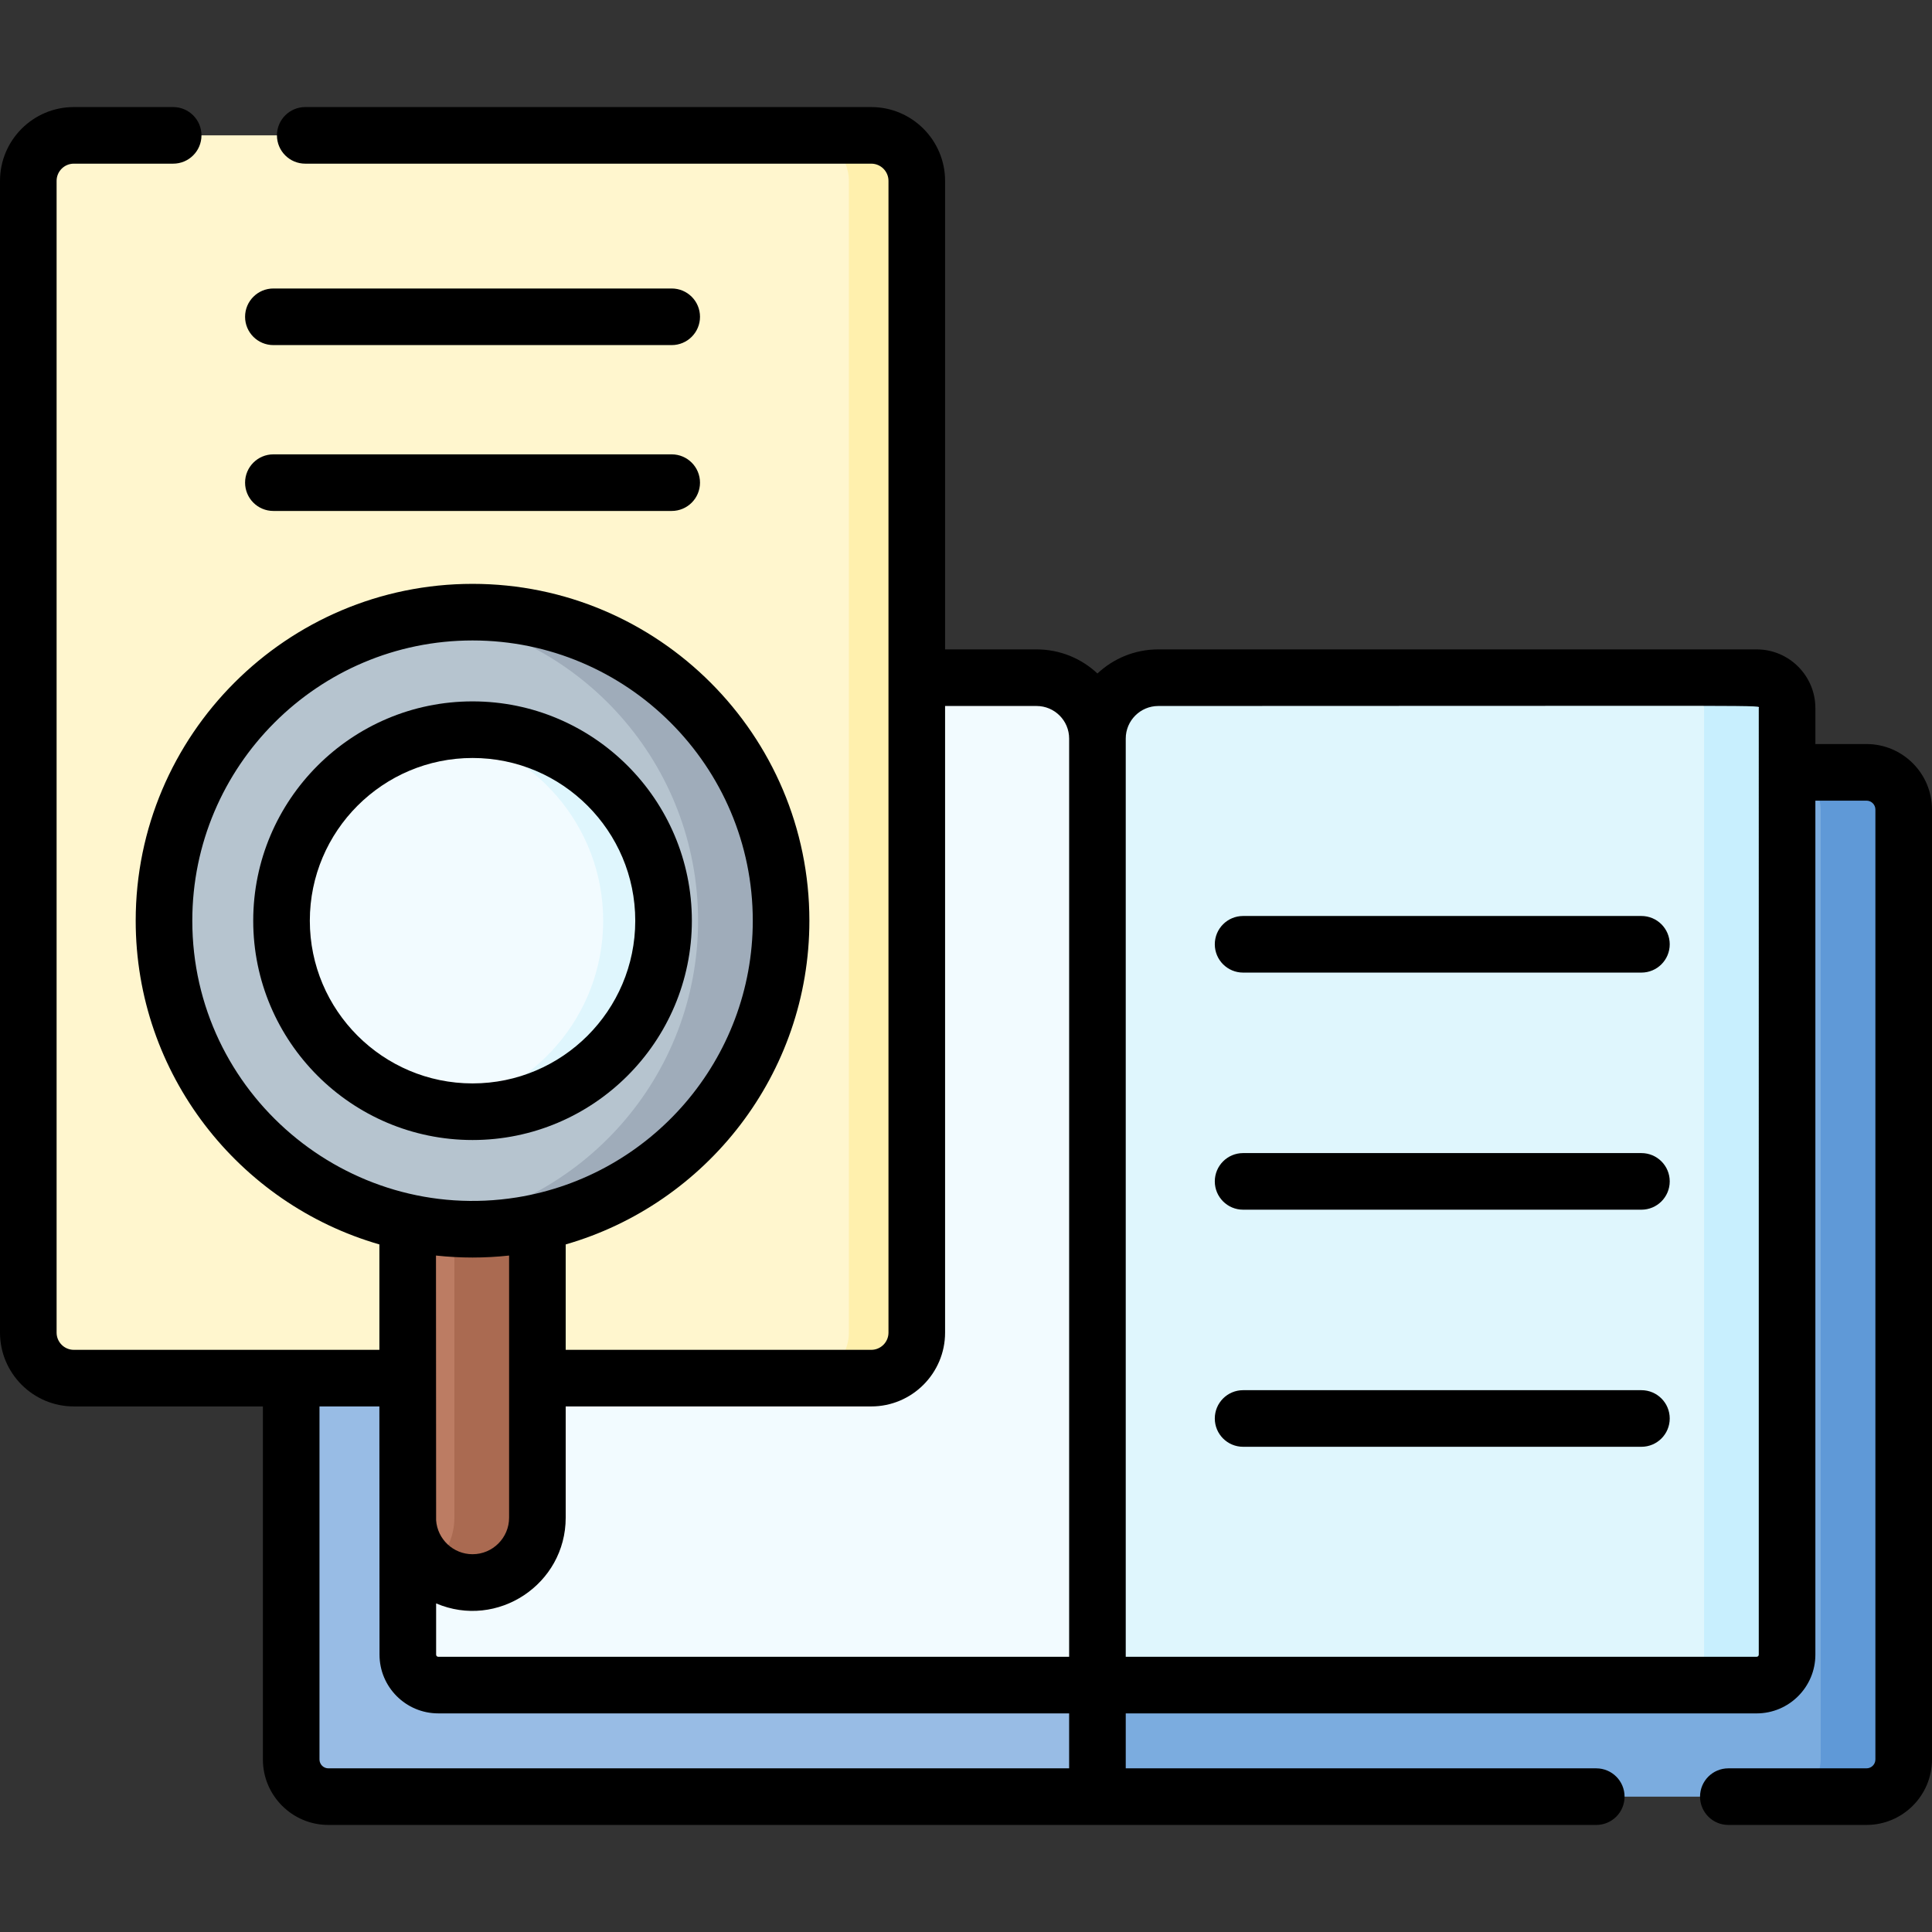 <svg id="Capa_1" enable-background="new 0 0 512 512" height="512" viewBox="0 0 512 512" width="512" xmlns="http://www.w3.org/2000/svg"><rect x="0" y="0" width="512" height="512" fill="#333333" stroke="none"/><g><g><path d="m476.646 204.68h-154.712v241.885h-31.099v29.564h185.811c5.442 0 9.854-4.412 9.854-9.854v-251.74c0-5.443-4.412-9.855-9.854-9.855z" fill="#7bacdf"/><path d="m256 446.565v-241.886h-168.977c-5.443 0-9.855 4.412-9.855 9.855v251.74c0 5.443 4.412 9.855 9.855 9.855h203.811v-29.564z" fill="#98bce5"/><path d="m290.834 446.565h-174.695c-4.453 0-8.063-3.61-8.063-8.063v-250.844c0-4.453 3.61-8.063 8.063-8.063h158.569c8.906 0 16.126 7.22 16.126 16.126z" fill="#f2fbff"/><path d="m230.893 35.871h-22c6.663 0 12.064 5.401 12.064 12.064v305.22c0 6.663-5.401 12.063-12.064 12.063h22c6.663 0 12.064-5.401 12.064-12.063v-305.22c0-6.663-5.402-12.064-12.064-12.064z" fill="#fff0ad"/><path d="m212.893 365.219c6.663 0 12.064-5.401 12.064-12.063v-305.221c0-6.663-5.401-12.064-12.064-12.064h-193.329c-6.663 0-12.064 5.401-12.064 12.064v305.22c0 6.663 5.401 12.063 12.064 12.063h211.329.003-18.003z" fill="#fff6ce"/><path d="m494.646 204.68h-22c5.442 0 9.854 4.412 9.854 9.854v251.74c0 5.442-4.412 9.854-9.854 9.854h22c5.442 0 9.854-4.412 9.854-9.854v-251.74c0-5.442-4.412-9.854-9.854-9.854z" fill="#5f99d7"/><path d="m455.592 438.502v-250.844c0-4.453-3.61-8.063-8.063-8.063h-140.569c-8.906 0-16.126 7.22-16.126 16.125v250.844h156.696c4.452.001 8.062-3.609 8.062-8.062z" fill="#dff6fd"/><g><g><ellipse cx="114.228" cy="243.995" fill="#b6c4cf" rx="70.766" ry="81.008"/></g><path d="m118.228 415.398c3.78-3.153 6.188-7.895 6.188-13.202v-124.574c-6.534 0-2.034 0-16.375 0v124.575c0 5.405 2.274 9.625 6.188 13.202h3.999z" fill="#bc7c63"/></g><path d="m120.416 277.622v124.575c0 5.307-2.408 10.049-6.188 13.202 11.099 9.259 28.188 1.415 28.188-13.202v-124.575z" fill="#aa6a51"/><path d="m188.994 243.995c0-48.885-41.902-81.008-74.766-81.008-39.953 5.376-70.766 39.583-70.766 81.008 0 41.426 30.813 75.633 70.767 81.009 33.383-.001 74.765-32.558 74.765-81.009z" fill="#b6c4cf"/><path d="m114.228 162.986c39.953 5.376 70.766 39.583 70.766 81.008s-30.813 75.633-70.766 81.009c3.6.484 7.267.757 11 .757 45.158 0 81.766-36.608 81.766-81.766 0-49.137-43.227-87.673-92.766-81.008z" fill="#9facba"/><circle cx="125.228" cy="243.995" fill="#f2fbff" r="50.621"/><path d="m125.228 193.374c-2.722 0-5.393.222-8 .638 24.124 3.847 42.621 24.792 42.621 49.983s-18.497 46.136-42.621 49.983c2.607.416 5.278.638 8 .638 27.913 0 50.622-22.708 50.622-50.622 0-27.912-22.709-50.62-50.622-50.62z" fill="#dff6fd"/><path d="m465.53 179.595h-22c4.453 0 8.063 3.61 8.063 8.063v250.844c0 4.453-3.61 8.063-8.063 8.063h22c4.453 0 8.063-3.61 8.063-8.063v-250.844c-.001-4.453-3.611-8.063-8.063-8.063z" fill="#c8effe"/></g><g><path d="m329.434 257.747h105.56c4.143 0 7.5-3.357 7.5-7.5s-3.357-7.5-7.5-7.5h-105.56c-4.143 0-7.5 3.357-7.5 7.5s3.357 7.5 7.5 7.5z"/><path d="m329.434 320.58h105.56c4.143 0 7.5-3.357 7.5-7.5s-3.357-7.5-7.5-7.5h-105.56c-4.143 0-7.5 3.357-7.5 7.5s3.357 7.5 7.5 7.5z"/><path d="m329.434 383.413h105.56c4.143 0 7.5-3.357 7.5-7.5s-3.357-7.5-7.5-7.5h-105.56c-4.143 0-7.5 3.357-7.5 7.5s3.357 7.5 7.5 7.5z"/><path d="m494.646 197.18h-13.553v-9.521c0-8.582-6.981-15.563-15.563-15.563h-158.57c-6.23 0-11.9 2.428-16.126 6.382-4.225-3.954-9.896-6.381-16.125-6.381h-24.252v-124.161c0-10.788-8.776-19.564-19.564-19.564h-150c-4.143 0-7.5 3.357-7.5 7.5s3.357 7.5 7.5 7.5h150c2.517 0 4.564 2.048 4.564 4.564v305.22c0 2.517-2.048 4.563-4.564 4.563-17.963 0-62.981 0-80.977 0v-27.933c37.252-10.736 64.578-45.13 64.578-85.791 0-49.222-40.044-89.267-89.266-89.267s-89.267 40.045-89.267 89.267c0 40.66 27.327 75.055 64.579 85.791v27.933c-9.604 0-71.338 0-80.977 0-2.517 0-4.564-2.047-4.564-4.563v-305.22c0-2.517 2.048-4.564 4.564-4.564h26.328c4.143 0 7.5-3.357 7.5-7.5s-3.357-7.5-7.5-7.5h-26.327c-10.788-.001-19.564 8.775-19.564 19.564v305.22c0 10.787 8.776 19.563 19.564 19.563h50.104v93.556c0 9.569 7.785 17.354 17.354 17.354h336.005c4.143 0 7.5-3.357 7.5-7.5s-3.357-7.5-7.5-7.5h-124.693v-14.563h167.195c8.582 0 15.563-6.981 15.563-15.563v-226.323h13.553c1.298 0 2.354 1.057 2.354 2.354v251.74c0 1.298-1.057 2.354-2.354 2.354h-36.617c-4.143 0-7.5 3.357-7.5 7.5s3.357 7.5 7.5 7.5h36.617c9.569 0 17.354-7.785 17.354-17.354v-251.74c.001-9.569-7.784-17.354-17.353-17.354zm-187.686-10.085c167.235 0 159.133-.312 159.133.563 0 7.534-.001 234.745-.001 250.844 0 .311-.252.563-.563.563h-167.195v-243.344c0-4.757 3.869-8.626 8.626-8.626zm-76.067 185.624c10.788 0 19.564-8.776 19.564-19.563v-166.06h24.252c4.756 0 8.625 3.869 8.625 8.625v243.344h-167.194c-.311 0-.563-.252-.563-.563v-13.584c16.243 6.928 34.34-5.083 34.34-22.722v-29.478c18.006.001 63.015.001 80.976.001zm-179.931-128.724c0-40.951 33.315-74.267 74.267-74.267 40.95 0 74.266 33.315 74.266 74.267 0 36.635-26.773 67.59-62.54 73.331-44.953 7.148-85.993-27.618-85.993-73.331zm83.954 88.738v69.463c0 5.342-4.346 9.688-9.688 9.688-5.108 0-9.294-3.977-9.652-8.995 0-4.012-.035-66.145-.035-70.157 6.473.703 12.895.704 19.375.001zm-50.247 133.541v-93.556h15.872c0 15.528.035 49.134.035 65.783 0 8.581 6.981 15.563 15.563 15.563h167.194v14.564h-196.31c-1.297.001-2.354-1.056-2.354-2.354z"/><path d="m72.448 91.454h105.56c4.143 0 7.5-3.357 7.5-7.5s-3.357-7.5-7.5-7.5h-105.56c-4.143 0-7.5 3.357-7.5 7.5s3.358 7.5 7.5 7.5z"/><path d="m72.448 135.408h105.56c4.143 0 7.5-3.357 7.5-7.5s-3.357-7.5-7.5-7.5h-105.56c-4.143 0-7.5 3.357-7.5 7.5s3.358 7.5 7.5 7.5z"/><path d="m125.229 302.116c32.048 0 58.121-26.073 58.121-58.121 0-32.049-26.073-58.122-58.121-58.122-32.049 0-58.122 26.073-58.122 58.122-.001 32.048 26.073 58.121 58.122 58.121zm0-101.243c23.777 0 43.121 19.345 43.121 43.122s-19.344 43.121-43.121 43.121-43.122-19.344-43.122-43.121 19.344-43.122 43.122-43.122z"/></g></g></svg>